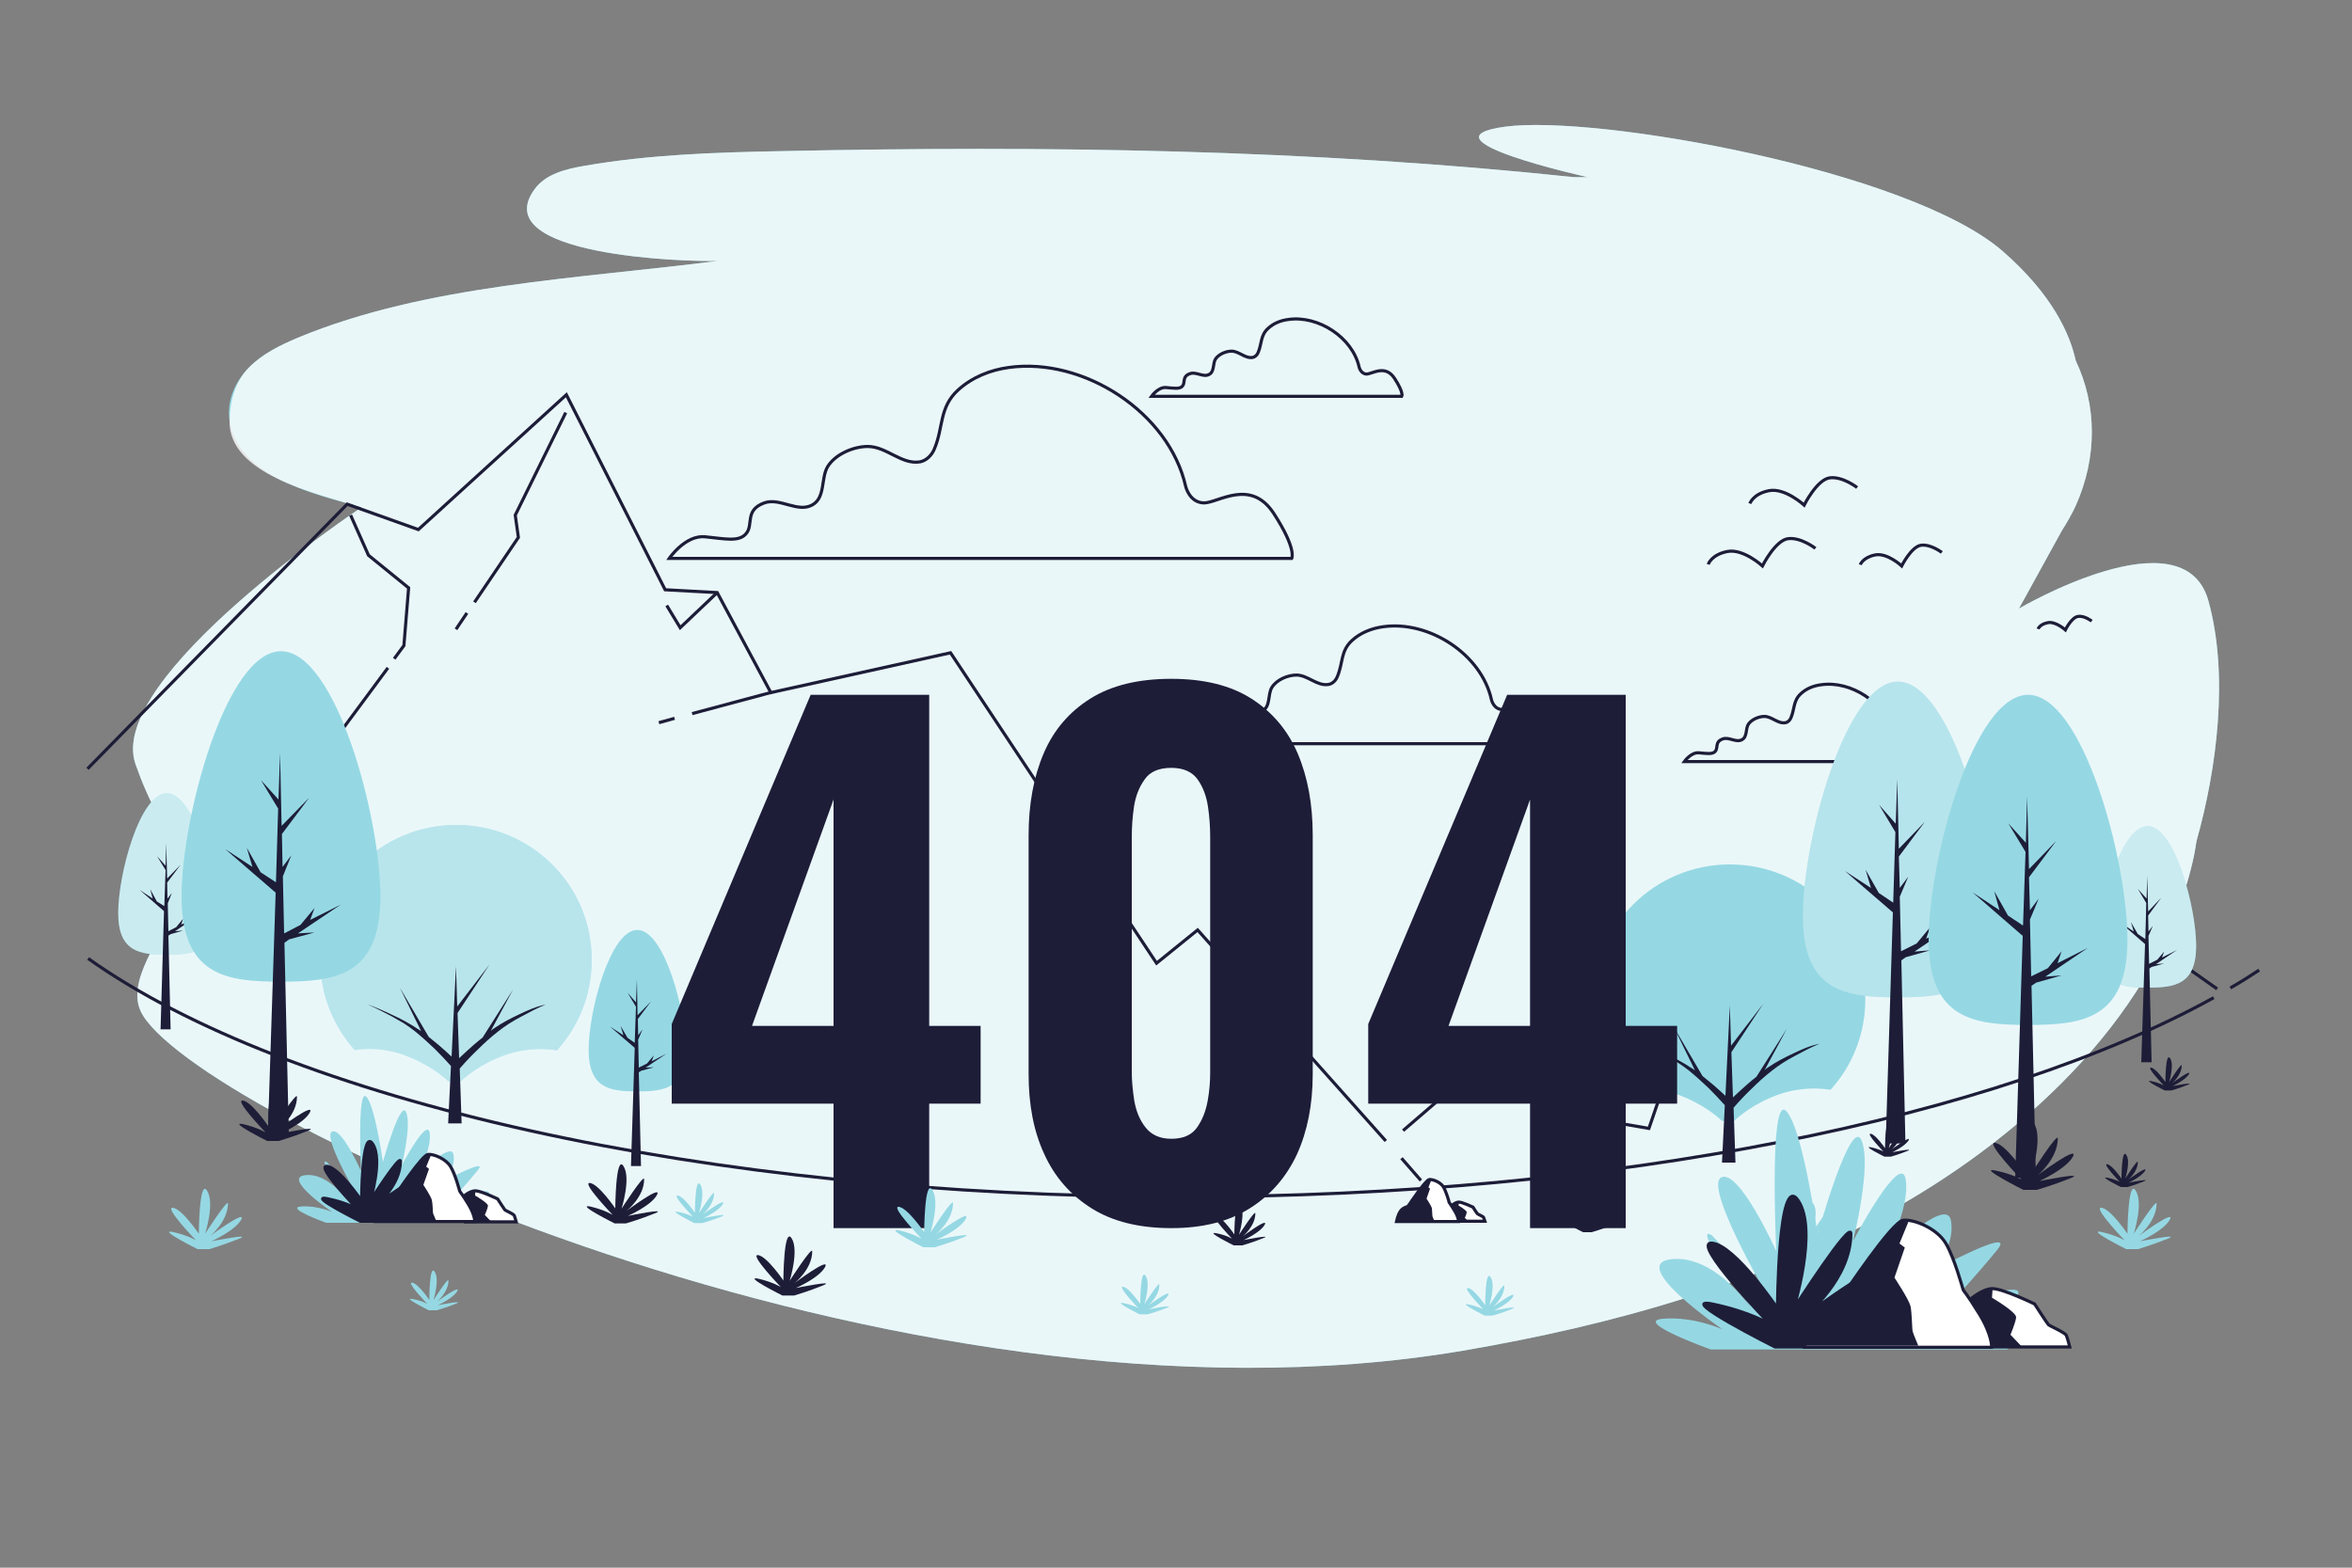 <?xml version="1.0" encoding="utf-8"?>
<!-- Generator: Adobe Illustrator 27.2.0, SVG Export Plug-In . SVG Version: 6.00 Build 0)  -->
<svg version="1.1" xmlns="http://www.w3.org/2000/svg" xmlns:xlink="http://www.w3.org/1999/xlink" x="0px" y="0px"
	 viewBox="0 0 750 500" style="enable-background:new 0 0 750 500;" xml:space="preserve">
<rect x="0" y="0" width="750" height="500" fill="#808080" stroke="none"/>
<style type="text/css">
	.st0{fill:#95D8E3;}
	.st1{opacity:0.8;fill:#FFFFFF;}
	.st2{fill:none;stroke:#1D1D38;stroke-miterlimit:10;}
	.st3{fill:#1D1D38;}
	.st4{opacity:0.31;fill:#FFFFFF;}
	.st5{opacity:0.5;fill:#FFFFFF;}
	.st6{opacity:0.33;fill:#FFFFFF;}
	.st7{fill:#1D1D38;stroke:#1D1D38;stroke-miterlimit:10;}
	.st8{fill:#FFFFFF;stroke:#1D1D38;stroke-miterlimit:10;}
</style>
<g id="Background_Simple">
	<g>
		<path class="st0" d="M704.2,191.6c-7.9-28.4-60.4,2.5-60.4,2.5l13.7-24.9c1.6-2.5,3.1-5.1,4.4-7.9c6.9-15.4,6.8-32,0-46.3
			c-1.9-8.7-7.6-21.2-23.3-34.9C608.8,54.2,508.9,36.5,480,40.4c-28.9,3.9,26.3,16.1,26.3,16.1l-4.4,0
			c-84.2-8.9-168.8-10.1-252.8-8.3c-21.1,0.4-42.2,1.1-62.8,4.7c-5.9,1-12.3,2.6-15.8,7.4c-15.7,21.3,48.5,23.3,58.5,22.9
			c-44.1,5.7-93,7.5-134,24.5c-5.7,2.4-11.4,5.2-15.7,9.6s-7.1,10.6-6.1,16.9c2.8,18.2,27.9,23.6,42.1,27.6c0,0-81.7,54.3-72.1,81.9
			c4,11.4,9.9,23.4,20.9,35.2c-6.3,7.9-11.8,16.1-16.1,24.9c-2.6,5.3-6,12.7-3.1,18.8c14.9,31.3,240.6,138.9,421.5,108.2
			c48.1-8.2,95.9-21.6,138-45.5c41.9-23.7,84.6-62.9,95.2-112.3c0.3-1.6,0.6-3.2,0.8-4.7C706.9,245.3,710.8,215.3,704.2,191.6z"/>
		<path class="st1" d="M704.2,191.6c-7.9-28.4-60.4,2.5-60.4,2.5l13.7-24.9c1.6-2.5,3.1-5.1,4.4-7.9c6.9-15.4,6.8-32,0-46.3
			c-1.9-8.7-7.6-21.2-23.3-34.9C608.8,54.2,508.9,36.5,480,40.4c-28.9,3.9,26.3,16.1,26.3,16.1l-4.4,0
			c-84.2-8.9-168.8-10.1-252.8-8.3c-21.1,0.4-42.2,1.1-62.8,4.7c-5.9,1-12.3,2.6-15.8,7.4c-15.7,21.3,48.5,23.3,58.5,22.9
			c-44.1,5.7-93,7.5-134,24.5c-5.7,2.4-11.4,5.2-15.7,9.6s-6,10.6-6.1,16.9c-0.4,16.8,26.6,23,42.1,27.6c0,0-81.7,54.3-72.1,81.9
			c4,11.4,9.9,23.4,20.9,35.2c-6.3,7.9-11.8,16.1-16.1,24.9c-2.6,5.3-6,12.7-3.1,18.8c14.9,31.3,240.6,138.9,421.5,108.2
			c48.1-8.2,95.9-21.6,138-45.5c41.9-23.7,84.6-62.9,95.2-112.3c0.3-1.6,0.6-3.2,0.8-4.7C706.9,245.3,710.8,215.3,704.2,191.6z"/>
	</g>
</g>
<g id="Birds">
	<g>
		<path class="st2" d="M558,160.6c0,0,1-3.1,6.1-4.1c5.1-1,11.2,4.6,11.2,4.6s4.1-8.2,8.2-8.7c4.1-0.5,8.7,3.1,8.7,3.1"/>
		<path class="st2" d="M544.7,180c0,0,1-3.1,6.1-4.1c5.1-1,11.2,4.6,11.2,4.6s4.1-8.2,8.2-8.7c4.1-0.5,8.7,3.1,8.7,3.1"/>
		<path class="st2" d="M593.2,180.1c0,0,0.8-2.3,4.7-3.1c3.9-0.8,8.5,3.5,8.5,3.5s3.1-6.2,6.2-6.6c3.1-0.4,6.6,2.3,6.6,2.3"/>
		<path class="st2" d="M649.9,200.6c0,0,0.5-1.5,3.1-2c2.5-0.5,5.6,2.3,5.6,2.3s2-4.1,4.1-4.3c2-0.3,4.3,1.5,4.3,1.5"/>
	</g>
</g>
<g id="Clouds">
	<path class="st2" d="M378.1,155.2c-5.3-23.7-32.6-41.3-56.4-38c-5.9,0.8-11.7,3.1-16.2,7.2c-6.1,5.6-4.6,11.9-7.6,18.9
		c-0.8,1.9-2.5,3.6-4.5,4c-5.9,1-10.7-4.9-16.7-4.9c-4.5,0-10.2,2.4-12.7,6.3c-2.3,3.6-0.7,9.9-4.9,12.3c-4.7,2.7-10.4-2.4-15.4-0.6
		c-6.3,2.3-3.4,6.9-5.7,9.7c-2.3,2.9-6.9,1.7-13.2,1.1c-6.3-0.6-11.4,6.9-11.4,6.9h198.5c0,0,1.7-2.9-5.7-14.3
		c-7.4-11.4-17.7-3.4-22.3-3.4C379.3,160.3,378.1,155.2,378.1,155.2z"/>
	<path class="st2" d="M433.4,117.1c-2.1-9.5-13.1-16.6-22.6-15.2c-2.4,0.3-4.7,1.2-6.5,2.9c-2.4,2.2-1.9,4.8-3.1,7.6
		c-0.3,0.8-1,1.5-1.8,1.6c-2.4,0.4-4.3-2-6.7-2c-1.8,0-4.1,1-5.1,2.5c-0.9,1.4-0.3,4-2,4.9c-1.9,1.1-4.2-1-6.2-0.2
		c-2.5,0.9-1.4,2.8-2.3,3.9c-0.9,1.1-2.8,0.7-5.3,0.5c-2.5-0.2-4.6,2.8-4.6,2.8H447c0,0,0.7-1.1-2.3-5.7c-3-4.6-7.1-1.4-9-1.4
		C433.9,119.2,433.4,117.1,433.4,117.1z"/>
	<path class="st2" d="M603.3,233.6c-2.1-9.5-13.1-16.6-22.6-15.2c-2.4,0.3-4.7,1.2-6.5,2.9c-2.4,2.2-1.9,4.8-3.1,7.6
		c-0.3,0.8-1,1.5-1.8,1.6c-2.4,0.4-4.3-2-6.7-2c-1.8,0-4.1,1-5.1,2.5c-0.9,1.4-0.3,4-2,4.9c-1.9,1.1-4.2-1-6.2-0.2
		c-2.5,0.9-1.4,2.8-2.3,3.9c-0.9,1.1-2.8,0.7-5.3,0.5c-2.5-0.2-4.6,2.8-4.6,2.8h79.6c0,0,0.7-1.1-2.3-5.7c-3-4.6-7.1-1.4-9-1.4
		C603.8,235.7,603.3,233.6,603.3,233.6z"/>
	<path class="st2" d="M475.6,223.2c-3.2-14.6-20-25.4-34.6-23.3c-3.6,0.5-7.2,1.9-9.9,4.4c-3.7,3.4-2.8,7.3-4.7,11.6
		c-0.5,1.2-1.5,2.2-2.8,2.4c-3.6,0.6-6.6-3-10.2-3c-2.8,0-6.3,1.5-7.8,3.9c-1.4,2.2-0.4,6.1-3,7.5c-2.9,1.6-6.4-1.5-9.5-0.4
		c-3.9,1.4-2.1,4.2-3.5,6c-1.4,1.8-4.2,1.1-8.1,0.7c-3.9-0.4-7,4.2-7,4.2h122c0,0,1.1-1.8-3.5-8.8c-4.6-7-10.9-2.1-13.7-2.1
		C476.3,226.4,475.6,223.2,475.6,223.2z"/>
</g>
<g id="Mountains">
	<path class="st3" d="M504.3,390.9c0,0-7.3-7.6-5.2-7.3c2,0.2,5.9,5.9,5.9,5.9s0.1-12.5,1.9-9.7c1.8,2.7-0.4,9.8-0.4,9.8
		s5.2-8.1,5.2-6.8c0,4.1-4,7.3-4,7.3s8.3-6.2,7-3.7c-1.4,2.5-6.7,4.9-6.7,4.9s9.6-1.9,6.2-0.6c-3.4,1.4-6.7,2.3-6.7,2.3h-2.7
		c0,0-9.1-4.5-5.7-3.9C502.5,389.8,504.3,390.9,504.3,390.9z"/>
	<path class="st3" d="M600.6,367.3c0,0-5.7-5.9-4.1-5.7c1.6,0.2,4.6,4.6,4.6,4.6s0-9.7,1.5-7.6c1.4,2.1-0.3,7.6-0.3,7.6s4-6.3,4-5.3
		c0,3.2-3.1,5.7-3.1,5.7s6.5-4.8,5.4-2.9c-1.1,1.9-5.2,3.8-5.2,3.8s7.5-1.5,4.8-0.4c-2.7,1.1-5.2,1.8-5.2,1.8h-2.1
		c0,0-7.1-3.5-4.4-3C599.1,366.4,600.6,367.3,600.6,367.3z"/>
	<path class="st3" d="M690,346.2c0,0-5.7-5.9-4.1-5.7c1.6,0.2,4.6,4.6,4.6,4.6s0-9.7,1.5-7.6c1.4,2.1-0.3,7.6-0.3,7.6s4-6.3,4-5.3
		c0,3.2-3.1,5.7-3.1,5.7s6.5-4.8,5.4-2.9c-1.1,1.9-5.2,3.8-5.2,3.8s7.5-1.5,4.8-0.4c-2.7,1.1-5.2,1.8-5.2,1.8h-2.1
		c0,0-7.1-3.5-4.4-3C688.5,345.3,690,346.2,690,346.2z"/>
	<path class="st0" d="M576,394.3c0,0-6.8-7-4.9-6.8c1.9,0.2,5.5,5.5,5.5,5.5s0-11.6,1.7-9c1.7,2.5-0.4,9.1-0.4,9.1s4.8-7.5,4.8-6.3
		c0,3.8-3.7,6.8-3.7,6.8s7.7-5.7,6.5-3.4c-1.3,2.3-6.2,4.5-6.2,4.5s8.9-1.8,5.8-0.5c-3.2,1.3-6.2,2.1-6.2,2.1h-2.5
		c0,0-8.4-4.2-5.3-3.6C574.3,393.3,576,394.3,576,394.3z"/>
	<g>
		<polyline class="st2" points="441.9,363.9 381.9,296.6 368.8,307.2 303.1,208.2 245.8,220.9 228.7,189 212.1,188.1 180.6,125.9 
			133.4,168.9 110.7,160.8 27.9,245.2 		"/>
		<line class="st2" x1="453.1" y1="376.5" x2="446.9" y2="369.4"/>
		<line class="st2" x1="215.1" y1="229.1" x2="210.1" y2="230.5"/>
		<line class="st2" x1="245.7" y1="220.9" x2="220.7" y2="227.6"/>
		<polyline class="st2" points="151.3,192.1 165.3,171.4 164.3,164.3 180.4,131.6 		"/>
		<line class="st2" x1="145.4" y1="200.7" x2="148.9" y2="195.5"/>
		<line class="st2" x1="123.7" y1="213" x2="100.9" y2="243.8"/>
		<polyline class="st2" points="111.8,164.3 117.5,177.1 130.3,187.5 128.8,205.9 125.7,210.1 		"/>
		<polyline class="st2" points="228.7,189 216.9,200.2 212.6,193.1 		"/>
		<polyline class="st2" points="707,315.4 615,250.5 587.1,290 552.6,278.5 499.1,353.2 464.6,345.8 447.4,360.6 		"/>
		<polyline class="st2" points="615,250.5 604.1,298.6 591.1,293 		"/>
		<polyline class="st2" points="552.8,281.3 525.8,359.9 507.3,356.7 		"/>
	</g>
</g>
<g id="Trees_2">
	<g>
		<path class="st0" d="M551.6,275.7c-23.9,0-43.4,19.3-43.4,43.1c0,11,4.2,21.1,11,28.7c3.1-0.5,8.9-0.8,15.2,1.4
			c8.4,2.9,13.6,7.5,14.7,8.6h3.9c1.1-1.1,6.4-5.8,14.7-8.6c6.9-2.3,13.1-1.8,16-1.3c6.9-7.6,11.1-17.7,11.1-28.8
			C595,294.9,575.5,275.7,551.6,275.7z"/>
		<path class="st3" d="M571.8,336c-1.3,0.6-2.7,1.3-4,2c-1.3,0.7-2.6,1.5-3.8,2.3c-0.5,0.3-0.9,0.6-1.3,1l7.1-13.2l-9.7,15.3
			c-1,0.8-2,1.6-2.9,2.4c-1.6,1.4-3.1,2.8-4.6,4.2l-0.5-14.4l10.2-15.5L552,333.5l-0.4-12.8l-0.7,14.4l0,0l0,0l-0.7,14.4
			c-1.3-1.2-2.6-2.4-4-3.6c-1.1-0.9-2.2-1.8-3.3-2.7l-9.2-15.7l6.8,13.9c-0.4-0.3-0.8-0.6-1.2-0.8c-1.2-0.8-2.5-1.6-3.8-2.3
			c-1.3-0.7-2.6-1.4-4-2c-2.7-1.3-5.4-2.5-8.2-3.5c2.7,1.2,5.3,2.5,7.9,3.9c1.3,0.7,2.5,1.5,3.8,2.2c1.2,0.8,2.4,1.6,3.5,2.5
			c2.2,1.8,4.3,3.7,6.4,5.7c1.8,1.8,3.5,3.6,5.1,5.4l-0.9,18.3h4.3l-0.6-17.5c1.8-2.1,3.8-4.2,5.8-6.1c2-2,4.1-3.9,6.4-5.7
			c1.1-0.9,2.3-1.7,3.5-2.5c1.2-0.8,2.5-1.5,3.8-2.2c2.6-1.4,5.2-2.8,7.9-3.9C577.2,333.5,574.5,334.7,571.8,336z"/>
	</g>
	<g>
		<path class="st0" d="M218.7,334.8c0,12.4-6.9,13.3-15.5,13.3c-8.6,0-15.5-0.9-15.5-13.3c0-12.4,6.9-38.2,15.5-38.2
			C211.8,296.5,218.7,322.4,218.7,334.8z"/>
		<polygon class="st3" points="208.5,340.4 205.9,340.5 212.6,336 207.8,338.5 208.5,336.6 206.3,339.2 203.7,340.5 203.5,331.6 
			204.9,328.3 203.5,330.2 203.4,325 207.6,319.4 203.3,323.8 203.1,312.4 202.8,319.7 200.1,316.6 202.8,321.1 202.4,332.6 
			200.1,331 197.9,327.2 198.8,330.2 194.5,327.4 202.4,334.2 201.2,371.9 204.4,371.9 203.7,342 204.5,341.5 		"/>
	</g>
	<g>
		<path class="st0" d="M635.5,292.1c0,24.2-13.6,26-30.3,26c-16.7,0-30.3-1.8-30.3-26s13.6-74.7,30.3-74.7
			C622,217.4,635.5,268,635.5,292.1z"/>
		<path class="st4" d="M635.5,292.1c0,24.2-13.6,26-30.3,26c-16.7,0-30.3-1.8-30.3-26s13.6-74.7,30.3-74.7
			C622,217.4,635.5,268,635.5,292.1z"/>
		<polygon class="st3" points="615.5,303.1 610.5,303.5 623.5,294.7 614.2,299.4 615.5,295.7 611.2,300.9 606.2,303.4 605.8,286 
			608.5,279.6 605.8,283.2 605.5,273.2 613.8,262.1 605.5,270.7 605,248.5 604.5,262.7 599.2,256.7 604.4,265.4 603.7,287.9 
			599.1,284.8 594.9,277.4 596.6,283.2 588.3,277.8 603.6,291 601.3,364.7 607.6,364.7 606.3,306.3 607.7,305.3 		"/>
	</g>
	<g>
		<path class="st0" d="M700.3,301.7c0,12.4-6.9,13.3-15.5,13.3c-8.6,0-15.5-0.9-15.5-13.3c0-12.4,6.9-38.2,15.5-38.2
			C693.4,263.4,700.3,289.3,700.3,301.7z"/>
		<path class="st5" d="M700.3,301.7c0,12.4-6.9,13.3-15.5,13.3c-8.6,0-15.5-0.9-15.5-13.3c0-12.4,6.9-38.2,15.5-38.2
			C693.4,263.4,700.3,289.3,700.3,301.7z"/>
		<polygon class="st3" points="690.1,307.3 687.5,307.5 694.2,303 689.4,305.4 690.1,303.5 687.9,306.1 685.3,307.4 685.1,298.5 
			686.5,295.3 685.1,297.1 685,292 689.2,286.3 685,290.7 684.7,279.3 684.5,286.6 681.7,283.5 684.4,288 684.1,299.5 681.7,297.9 
			679.5,294.1 680.4,297.1 676.2,294.3 684,301.1 682.8,338.8 686.1,338.8 685.4,308.9 686.1,308.4 		"/>
	</g>
	<g>
		<path class="st0" d="M68.7,291.2c0,12.4-6.9,13.3-15.5,13.3s-15.5-0.9-15.5-13.3c0-12.4,6.9-38.2,15.5-38.2S68.7,278.8,68.7,291.2
			z"/>
		<path class="st5" d="M68.7,291.2c0,12.4-6.9,13.3-15.5,13.3s-15.5-0.9-15.5-13.3c0-12.4,6.9-38.2,15.5-38.2S68.7,278.8,68.7,291.2
			z"/>
		<polygon class="st3" points="58.4,296.8 55.8,297 62.5,292.5 57.8,294.9 58.4,293 56.2,295.7 53.7,297 53.5,288.1 54.8,284.8 
			53.4,286.6 53.3,281.5 57.6,275.8 53.3,280.2 53,268.9 52.8,276.1 50.1,273.1 52.8,277.5 52.4,289 50,287.5 47.9,283.6 
			48.7,286.6 44.5,283.8 52.3,290.6 51.2,328.3 54.4,328.3 53.7,298.4 54.5,297.9 		"/>
	</g>
	<g>
		<path class="st0" d="M145.5,263.1c-23.9,0-43.4,19.3-43.4,43.1c0,11,4.2,21.1,11,28.7c3.1-0.5,8.9-0.8,15.2,1.4
			c8.4,2.9,13.6,7.5,14.7,8.6h3.9c1.1-1.1,6.4-5.8,14.7-8.6c6.9-2.3,13.1-1.8,16-1.3c6.9-7.6,11.1-17.7,11.1-28.8
			C188.8,282.4,169.4,263.1,145.5,263.1z"/>
		<path class="st6" d="M145.5,263.1c-23.9,0-43.4,19.3-43.4,43.1c0,11,4.2,21.1,11,28.7c3.1-0.5,8.9-0.8,15.2,1.4
			c8.4,2.9,13.6,7.5,14.7,8.6h3.9c1.1-1.1,6.4-5.8,14.7-8.6c6.9-2.3,13.1-1.8,16-1.3c6.9-7.6,11.1-17.7,11.1-28.8
			C188.8,282.4,169.4,263.1,145.5,263.1z"/>
		<path class="st3" d="M165.6,323.5c-1.3,0.6-2.7,1.3-4,2c-1.3,0.7-2.6,1.5-3.8,2.3c-0.5,0.3-0.9,0.6-1.3,1l7.1-13.2l-9.7,15.3
			c-1,0.8-2,1.6-2.9,2.4c-1.6,1.4-3.1,2.8-4.6,4.2l-0.5-14.4l10.2-15.5l-10.3,13.4l-0.4-12.8l-0.7,14.4l0,0l0,0l-0.7,14.4
			c-1.3-1.2-2.6-2.4-4-3.6c-1.1-0.9-2.2-1.8-3.3-2.7l-9.2-15.7l6.8,13.9c-0.4-0.3-0.8-0.6-1.2-0.8c-1.2-0.8-2.5-1.6-3.8-2.3
			c-1.3-0.7-2.6-1.4-4-2c-2.7-1.3-5.4-2.5-8.2-3.5c2.7,1.2,5.3,2.5,7.9,3.9c1.3,0.7,2.5,1.5,3.8,2.2c1.2,0.8,2.4,1.6,3.5,2.5
			c2.2,1.8,4.3,3.7,6.4,5.7c1.8,1.8,3.5,3.6,5.1,5.4l-0.9,18.3h4.3l-0.6-17.5c1.8-2.1,3.8-4.2,5.8-6.1c2-2,4.1-3.9,6.4-5.7
			c1.1-0.9,2.3-1.7,3.5-2.5c1.2-0.8,2.5-1.5,3.8-2.2c2.6-1.4,5.2-2.8,7.9-3.9C171,321,168.3,322.2,165.6,323.5z"/>
	</g>
</g>
<g id="Text">
	<g>
		<path class="st3" d="M265.8,391.6V352h-51.6v-25.4l44.3-105h37.8v105.6h16.4V352h-16.4v39.7H265.8z M239.8,327.2h26V255
			L239.8,327.2z"/>
		<path class="st3" d="M373.5,391.7c-10.2,0-18.7-2.1-25.4-6.3c-6.7-4.2-11.8-10-15.1-17.3c-3.4-7.3-5-15.8-5-25.5v-76.2
			c0-9.9,1.6-18.6,4.8-26.1c3.2-7.5,8.2-13.3,14.9-17.5s15.3-6.3,25.8-6.3c10.4,0,18.9,2.1,25.5,6.3c6.6,4.2,11.6,10,14.8,17.5
			c3.2,7.5,4.8,16.2,4.8,26.1v76.2c0,9.7-1.7,18.2-5,25.5c-3.4,7.3-8.4,13.1-15.1,17.3C391.8,389.6,383.5,391.7,373.5,391.7z
			 M373.5,363.2c3.8,0,6.5-1.2,8.2-3.6c1.7-2.4,2.8-5.2,3.4-8.5c0.6-3.3,0.8-6.3,0.8-9.1V267c0-3.1-0.2-6.3-0.7-9.7
			c-0.5-3.4-1.6-6.3-3.3-8.7c-1.7-2.4-4.5-3.7-8.4-3.7c-3.9,0-6.8,1.2-8.5,3.7c-1.8,2.5-2.9,5.4-3.4,8.7c-0.5,3.4-0.7,6.6-0.7,9.7
			V342c0,2.8,0.3,5.8,0.8,9.1c0.6,3.3,1.7,6.1,3.6,8.5C367.2,362,369.9,363.2,373.5,363.2z"/>
		<path class="st3" d="M487.9,391.6V352h-51.6v-25.4l44.3-105h37.8v105.6h16.4V352h-16.4v39.7H487.9z M461.9,327.2h26V255
			L461.9,327.2z"/>
	</g>
</g>
<g id="Floor_1_">
	<path class="st2" d="M705.9,318.2c-68.8,38.1-190.4,63.5-328.9,63.5c-153.2,0-285.6-31-348.9-76"/>
	<path class="st2" d="M720.4,309.4c-2.9,1.9-6,3.9-9.2,5.7"/>
</g>
<g id="Trees_1">
	<g>
		<g>
			<path class="st0" d="M678.4,299.7c0,25.3-14.2,27.2-31.7,27.2s-31.7-1.9-31.7-27.2c0-25.3,14.2-78.1,31.7-78.1
				S678.4,274.4,678.4,299.7z"/>
			<polygon class="st3" points="657.4,311.1 652.2,311.5 665.8,302.3 656.1,307.2 657.4,303.4 653,308.8 647.7,311.4 647.3,293.3 
				650.1,286.6 647.3,290.3 647,279.8 655.7,268.2 647,277.2 646.4,254 646,268.8 640.4,262.6 645.9,271.7 645.1,295.2 640.3,292 
				635.9,284.2 637.6,290.3 629,284.6 645,298.5 642.6,375.6 649.2,375.6 647.8,314.4 649.3,313.4 			"/>
		</g>
		<path class="st3" d="M644.6,376.2c0,0-11.7-12.1-8.4-11.7c3.3,0.4,9.4,9.4,9.4,9.4s0.1-20,3-15.6c2.9,4.4-0.7,15.7-0.7,15.7
			s8.3-13,8.3-10.9c-0.1,6.6-6.4,11.7-6.4,11.7s13.3-9.9,11.2-5.9c-2.2,4-10.7,7.8-10.7,7.8s15.4-3.1,9.9-0.9
			c-5.5,2.2-10.7,3.7-10.7,3.7h-4.3c0,0-14.5-7.3-9.1-6.2C641.7,374.4,644.6,376.2,644.6,376.2z"/>
	</g>
	<g>
		<path class="st3" d="M84.7,361.2c0,0-10.1-10.5-7.3-10.2c2.8,0.3,8.1,8.1,8.1,8.1s0.1-17.3,2.6-13.5c2.5,3.8-0.6,13.6-0.6,13.6
			s7.2-11.2,7.2-9.4c0,5.7-5.6,10.1-5.6,10.1s11.5-8.6,9.7-5.1c-1.9,3.5-9.3,6.7-9.3,6.7s13.3-2.7,8.6-0.8c-4.7,1.9-9.2,3.2-9.2,3.2
			h-3.7c0,0-12.6-6.3-7.8-5.4C82.2,359.6,84.7,361.2,84.7,361.2z"/>
		<g>
			<path class="st0" d="M121.3,285.9c0,25.3-14.2,27.2-31.7,27.2c-17.5,0-31.7-1.9-31.7-27.2s14.2-78.2,31.7-78.2
				C107.1,207.7,121.3,260.6,121.3,285.9z"/>
			<polygon class="st3" points="100.3,297.4 95,297.7 108.7,288.5 98.9,293.4 100.3,289.6 95.8,295 90.6,297.7 90.2,279.5 
				92.9,272.8 90.1,276.5 89.9,266 98.6,254.4 89.8,263.4 89.3,240.2 88.8,255 83.2,248.8 88.7,257.9 88,281.4 83.1,278.2 
				78.7,270.4 80.5,276.5 71.8,270.8 87.9,284.7 85.4,361.9 92.1,361.9 90.7,300.7 92.2,299.6 			"/>
		</g>
	</g>
</g>
<g id="Plants_1_">
	<path class="st3" d="M195.4,387.5c0,0-10.1-10.5-7.3-10.2c2.8,0.3,8.1,8.1,8.1,8.1s0.1-17.3,2.6-13.5c2.5,3.8-0.6,13.6-0.6,13.6
		s7.2-11.2,7.2-9.4c0,5.7-5.6,10.1-5.6,10.1s11.5-8.6,9.7-5.1c-1.9,3.5-9.3,6.7-9.3,6.7s13.3-2.7,8.6-0.8c-4.7,1.9-9.2,3.2-9.2,3.2
		H196c0,0-12.6-6.3-7.8-5.4C192.9,385.9,195.4,387.5,195.4,387.5z"/>
	<path class="st3" d="M249,410.5c0,0-10.1-10.5-7.3-10.2c2.8,0.3,8.1,8.1,8.1,8.1s0.1-17.3,2.6-13.5c2.5,3.8-0.6,13.6-0.6,13.6
		s7.2-11.2,7.2-9.4c0,5.7-5.6,10.1-5.6,10.1s11.5-8.6,9.7-5.1c-1.9,3.5-9.3,6.7-9.3,6.7s13.3-2.7,8.6-0.8c-4.7,1.9-9.2,3.2-9.2,3.2
		h-3.7c0,0-12.6-6.3-7.8-5.4C246.5,408.9,249,410.5,249,410.5z"/>
	<path class="st3" d="M392.9,395.1c0,0-7.3-7.6-5.2-7.3c2,0.2,5.9,5.9,5.9,5.9s0.1-12.5,1.9-9.7c1.8,2.7-0.4,9.8-0.4,9.8
		s5.2-8.1,5.2-6.8c0,4.1-4,7.3-4,7.3s8.3-6.2,7-3.7c-1.4,2.5-6.7,4.9-6.7,4.9s9.6-1.9,6.2-0.6c-3.4,1.4-6.7,2.3-6.7,2.3h-2.7
		c0,0-9.1-4.5-5.7-3.9C391.1,393.9,392.9,395.1,392.9,395.1z"/>
	<path class="st3" d="M676,377c0,0-5.7-5.9-4.1-5.7s4.6,4.6,4.6,4.6s0-9.7,1.5-7.6s-0.3,7.6-0.3,7.6s4-6.3,4-5.3
		c0,3.2-3.1,5.7-3.1,5.7s6.5-4.8,5.4-2.9c-1.1,1.9-5.2,3.8-5.2,3.8s7.5-1.5,4.8-0.4c-2.7,1.1-5.2,1.8-5.2,1.8h-2.1
		c0,0-7.1-3.5-4.4-3C674.6,376.1,676,377,676,377z"/>
	<path class="st0" d="M293.9,395.1c0,0-10.1-10.5-7.3-10.2c2.8,0.3,8.1,8.1,8.1,8.1s0.1-17.3,2.6-13.5c2.5,3.8-0.6,13.6-0.6,13.6
		s7.2-11.2,7.2-9.4c0,5.7-5.6,10.1-5.6,10.1s11.5-8.6,9.7-5.1c-1.9,3.5-9.3,6.7-9.3,6.7s13.3-2.7,8.6-0.8c-4.7,1.9-9.2,3.2-9.2,3.2
		h-3.7c0,0-12.6-6.3-7.8-5.4C291.4,393.5,293.9,395.1,293.9,395.1z"/>
	<path class="st0" d="M221,388.1c0,0-6.8-7-4.9-6.8c1.9,0.2,5.5,5.5,5.5,5.5s0-11.6,1.7-9c1.7,2.5-0.4,9.1-0.4,9.1s4.8-7.5,4.8-6.3
		c0,3.8-3.7,6.8-3.7,6.8s7.7-5.7,6.5-3.4c-1.3,2.3-6.2,4.5-6.2,4.5s8.9-1.8,5.8-0.5c-3.2,1.3-6.2,2.1-6.2,2.1h-2.5
		c0,0-8.4-4.2-5.3-3.6C219.3,387.1,221,388.1,221,388.1z"/>
	<path class="st0" d="M136.3,415.9c0,0-6.8-7-4.9-6.8c1.9,0.2,5.5,5.5,5.5,5.5s0-11.6,1.7-9c1.7,2.5-0.4,9.1-0.4,9.1
		s4.8-7.5,4.8-6.3c0,3.8-3.7,6.8-3.7,6.8s7.7-5.7,6.5-3.4c-1.3,2.3-6.2,4.5-6.2,4.5s8.9-1.8,5.8-0.5c-3.2,1.3-6.2,2.1-6.2,2.1h-2.5
		c0,0-8.4-4.2-5.3-3.6C134.6,414.8,136.3,415.9,136.3,415.9z"/>
	<path class="st0" d="M363,417.2c0,0-6.8-7-4.9-6.8c1.9,0.2,5.5,5.5,5.5,5.5s0-11.6,1.7-9c1.7,2.5-0.4,9.1-0.4,9.1s4.8-7.5,4.8-6.3
		c0,3.8-3.7,6.8-3.7,6.8s7.7-5.7,6.5-3.4c-1.3,2.3-6.2,4.5-6.2,4.5s8.9-1.8,5.8-0.5c-3.2,1.3-6.2,2.1-6.2,2.1h-2.5
		c0,0-8.4-4.2-5.3-3.6C361.3,416.2,363,417.2,363,417.2z"/>
	<path class="st0" d="M473,417.6c0,0-6.8-7-4.9-6.8c1.9,0.2,5.5,5.5,5.5,5.5s0-11.6,1.7-9c1.7,2.5-0.4,9.1-0.4,9.1s4.8-7.5,4.8-6.3
		c0,3.8-3.7,6.8-3.7,6.8s7.7-5.7,6.5-3.4c-1.3,2.3-6.2,4.5-6.2,4.5s8.9-1.8,5.8-0.5c-3.2,1.3-6.2,2.1-6.2,2.1h-2.5
		c0,0-8.4-4.2-5.3-3.6S473,417.6,473,417.6z"/>
	<path class="st0" d="M677.5,395.6c0,0-10.3-10.7-7.4-10.4c2.9,0.3,8.3,8.3,8.3,8.3s0.1-17.6,2.6-13.8c2.6,3.9-0.6,13.8-0.6,13.8
		s7.4-11.5,7.3-9.6c-0.1,5.8-5.7,10.3-5.7,10.3s11.8-8.7,9.9-5.2c-1.9,3.5-9.5,6.9-9.5,6.9s13.6-2.7,8.8-0.8
		c-4.8,1.9-9.4,3.3-9.4,3.3h-3.8c0,0-12.8-6.4-8-5.5C674.9,394,677.5,395.6,677.5,395.6z"/>
	<path class="st0" d="M62.5,395.6c0,0-10.3-10.7-7.4-10.4c2.9,0.3,8.3,8.3,8.3,8.3s0.1-17.6,2.6-13.8c2.6,3.9-0.6,13.8-0.6,13.8
		s7.4-11.5,7.3-9.6c-0.1,5.8-5.7,10.3-5.7,10.3s11.8-8.7,9.9-5.2c-1.9,3.5-9.5,6.9-9.5,6.9s13.6-2.7,8.8-0.8
		c-4.8,1.9-9.4,3.3-9.4,3.3h-3.8c0,0-12.8-6.4-8-5.5C60,394,62.5,395.6,62.5,395.6z"/>
	<g>
		<path class="st0" d="M113.4,380.5c0,0-10.6-18.2-7.5-19.6c3-1.4,9.2,12.5,9.2,12.5s-1.2-26.1,1.6-23.7c2.8,2.4,5.4,20.9,5.4,20.9
			s5.6-20.1,7.4-15.9c1.8,4.2-1.4,17-1.4,17s8.1-15.4,8.9-10.4c0.8,5-3.8,13.3-3.8,13.3s10.6-10.6,11.4-6.4c0.8,4.2-2.8,8.4-2.8,8.4
			s14.1-7.6,10.6-3.4c-3.4,4.2-8.4,9.6-8.4,9.6s13.5-4.8,11.8-2c-1.6,2.8-7.6,5.8-7.6,5.8s11-2,9.8-0.2c-1.2,1.8-4,3.6-4,3.6h-50
			c0,0-13.3-4.8-8-5.2c5.2-0.4,10,1.8,10,1.8s-16.3-11-8.6-11.8c7.6-0.8,13.9,8.8,13.9,8.8s-10.8-15.3-7-12.9L113.4,380.5z"/>
		<path class="st7" d="M114.1,385.7c0,0-13.6-14.1-9.8-13.7s11,11,11,11s0.1-23.3,3.5-18.2c3.4,5.1-0.8,18.3-0.8,18.3
			s9.7-15.2,9.7-12.7c-0.1,7.7-7.5,13.7-7.5,13.7s15.6-11.5,13-6.9c-2.6,4.7-12.5,9.1-12.5,9.1s18-3.6,11.6-1.1
			c-6.4,2.6-12.4,4.3-12.4,4.3h-5c0,0-17-8.5-10.6-7.2C110.7,383.6,114.1,385.7,114.1,385.7z"/>
	</g>
	<g>
		<path class="st0" d="M563.2,412.6c0,0-20-34.4-14.3-37.1c5.7-2.7,17.5,23.5,17.5,23.5s-2.3-49.3,3-44.8
			c5.3,4.6,10.2,39.5,10.2,39.5s10.6-38,14-30c3.4,8-2.7,32.1-2.7,32.1s15.3-29.1,16.8-19.6c1.5,9.5-7.2,25.1-7.2,25.1
			s20.1-20.1,21.6-12.1c1.5,8-5.3,15.9-5.3,15.9s26.6-14.4,20.1-6.5c-6.5,8-15.9,18.2-15.9,18.2s25.4-9.1,22.4-3.8
			c-3,5.3-14.4,11-14.4,11s20.9-3.8,18.6-0.4c-2.3,3.4-7.6,6.8-7.6,6.8h-94.5c0,0-25.1-9-15.2-9.8c9.9-0.8,19,3.4,19,3.4
			s-30.7-20.9-16.3-22.4c14.4-1.5,26.2,16.7,26.2,16.7s-20.5-28.8-13.3-24.3L563.2,412.6z"/>
		<path class="st7" d="M564.5,422.4c0,0-25.8-26.7-18.5-25.9s20.8,20.8,20.8,20.8s0.2-44,6.6-34.4c6.4,9.6-1.5,34.6-1.5,34.6
			s18.4-28.7,18.3-24c-0.1,14.5-14.2,25.8-14.2,25.8s29.4-21.8,24.6-13c-4.8,8.8-23.6,17.2-23.6,17.2s33.9-6.8,21.9-2
			c-12.1,4.8-23.5,8.1-23.5,8.1H566c0,0-32-16.1-20-13.7C558.1,418.4,564.5,422.4,564.5,422.4z"/>
	</g>
</g>
<g id="Rocks">
	<g>
		<g>
			<path class="st8" d="M147.8,381.6c0,0,2-1.8,3.8-1.8c1.8,0,7.1,2.6,7.1,2.6s2.1,3.3,2.3,3.5c0.2,0.2,2.8,1.3,3,1.8
				c0.2,0.5,0.6,2,0.6,2h-16.3l-3-7.9L147.8,381.6z"/>
			<path class="st3" d="M151.6,379.7l-0.1,1.6c0,0,4.2,2.4,4.1,3.3c-0.1,0.9-1,2.9-1,2.9l2.1,2.2h-11.4l0.9-6.7
				C146.3,383,148.7,379.5,151.6,379.7z"/>
		</g>
		<g>
			<path class="st8" d="M126.5,380.6c0,0,8.2-12.3,10-12.4c1.8-0.2,5.7,1.4,7.2,3.9c1.5,2.5,2.8,7.5,2.9,7.8
				c0.1,0.3,0.5,0.5,2.7,4.1c2.2,3.6,2.1,5.6,2.1,5.6h-31.6c0,0,0.7-3.2,1.8-5.1s3.9-2.5,3.9-2.5L126.5,380.6z"/>
			<path class="st3" d="M139.1,389.4c0,0-0.9-2.1-1-2.4c-0.1-0.3-0.1-3.1-0.4-4.3c-0.3-1.2-2.7-4.8-2.7-4.8l1.8-5.1l-0.9-0.7
				l1.5-3.6l-0.8-0.4c-1.9,0.3-10,12.4-10,12.4l-0.9,1.4c0,0-2.7,0.7-3.9,2.5c-1,1.6-1.6,4.1-1.8,4.9H139.1z"/>
		</g>
	</g>
	<g>
		<g>
			<path class="st8" d="M462.8,384.6c0,0,1.3-1.2,2.4-1.2c1.1,0,4.5,1.6,4.5,1.6s1.3,2.1,1.5,2.2c0.1,0.1,1.8,0.8,1.9,1.1
				c0.1,0.3,0.4,1.2,0.4,1.2h-10.2l-1.9-5L462.8,384.6z"/>
			<path class="st3" d="M465.2,383.5l-0.1,1c0,0,2.6,1.5,2.6,2.1s-0.6,1.8-0.6,1.8l1.3,1.4h-7.1l0.5-4.2
				C461.9,385.5,463.4,383.3,465.2,383.5z"/>
		</g>
		<g>
			<path class="st8" d="M449.5,384c0,0,5.1-7.7,6.3-7.8c1.2-0.1,3.6,0.9,4.5,2.4c0.9,1.6,1.8,4.7,1.8,4.9c0.1,0.2,0.3,0.3,1.7,2.6
				c1.4,2.3,1.3,3.5,1.3,3.5h-19.8c0,0,0.4-2,1.2-3.2c0.7-1.2,2.4-1.6,2.4-1.6L449.5,384z"/>
			<path class="st3" d="M457.4,389.5c0,0-0.5-1.3-0.6-1.5c-0.1-0.2-0.1-2-0.2-2.7c-0.2-0.7-1.7-3-1.7-3l1.1-3.2l-0.5-0.4l0.9-2.3
				l-0.5-0.2c-1.2,0.2-6.3,7.8-6.3,7.8l-0.5,0.9c0,0-1.7,0.4-2.4,1.6c-0.6,1-1,2.6-1.1,3H457.4z"/>
		</g>
	</g>
	<g>
		<g>
			<path class="st8" d="M628.2,414.5c0,0,3.9-3.5,7.2-3.5c3.3,0,13.4,4.9,13.4,4.9s4,6.2,4.4,6.6c0.4,0.4,5.3,2.5,5.7,3.4
				c0.4,0.9,1.1,3.7,1.1,3.7h-30.9l-5.7-15L628.2,414.5z"/>
			<path class="st3" d="M635.4,411l-0.2,2.9c0,0,7.9,4.6,7.7,6.3c-0.2,1.7-1.8,5.5-1.8,5.5l4,4.2h-21.5l1.7-12.7
				C625.3,417.3,629.9,410.7,635.4,411z"/>
		</g>
		<g>
			<path class="st8" d="M588,412.7c0,0,15.4-23.2,18.9-23.5c3.5-0.4,10.8,2.6,13.6,7.4c2.8,4.8,5.3,14.2,5.5,14.7
				c0.2,0.6,0.9,0.9,5.1,7.7c4.2,6.8,4,10.7,4,10.7h-59.7c0,0,1.3-6.1,3.5-9.6c2.2-3.5,7.4-4.8,7.4-4.8L588,412.7z"/>
			<path class="st3" d="M611.7,429.2c0,0-1.7-4-1.8-4.6c-0.2-0.6-0.2-5.9-0.7-8.1c-0.6-2.2-5.1-9-5.1-9l3.3-9.6l-1.7-1.3l2.8-6.8
				l-1.5-0.7c-3.6,0.6-18.9,23.5-18.9,23.5l-1.7,2.6c0,0-5.1,1.3-7.4,4.8c-1.9,3-3.1,7.8-3.4,9.2H611.7z"/>
		</g>
	</g>
</g>
</svg>
